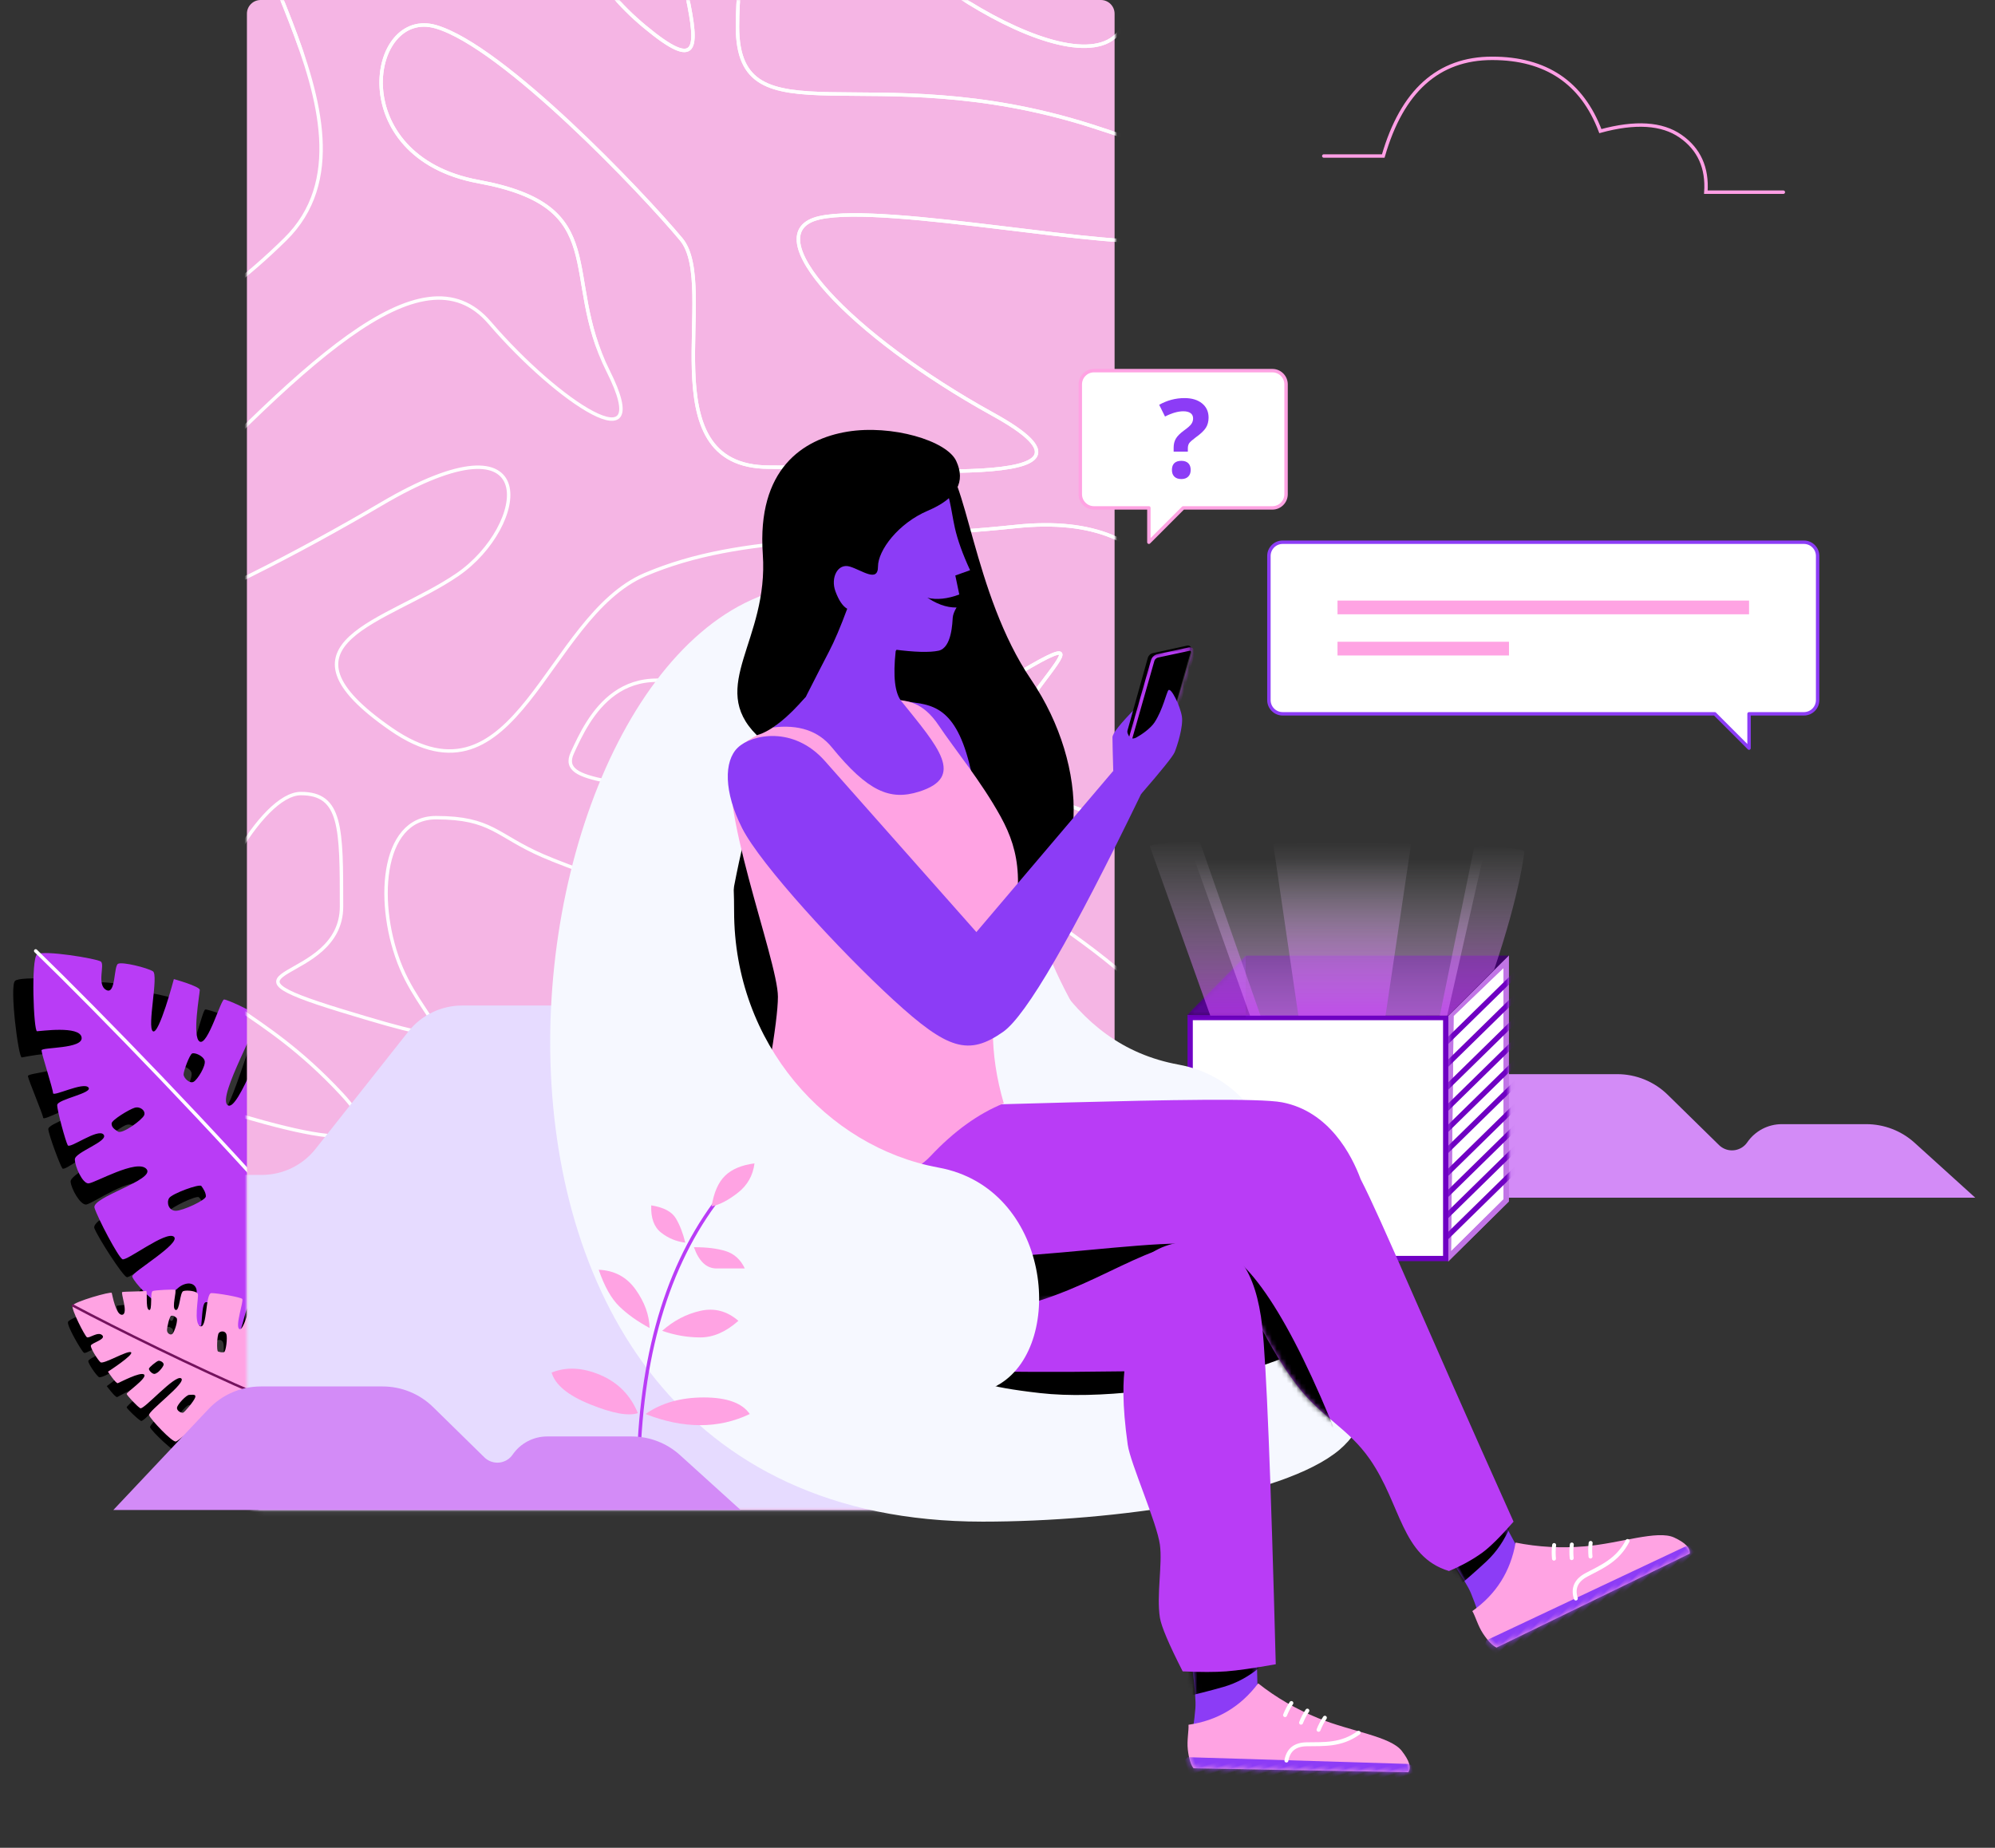 <?xml version="1.0" encoding="UTF-8"?>
<svg width="407px" height="377px" viewBox="0 0 407 377" version="1.1" xmlns="http://www.w3.org/2000/svg" xmlns:xlink="http://www.w3.org/1999/xlink">
    <rect x="0" y="0" width="407" height="377" fill="#333333" stroke="none"/>
    <!-- Generator: Sketch 52.2 (67145) - http://www.bohemiancoding.com/sketch -->
    <title>Artboard</title>
    <desc>Created with Sketch.</desc>
    <defs>
        <path d="M2.8,0 L174.212,4.4408921e-16 C175.759,1.60020615e-16 177.012,1.254 177.012,2.8 L177.012,305.282 C177.012,306.828 175.759,308.082 174.212,308.082 L2.8,308.082 C1.254,308.082 6.33468273e-16,306.828 4.4408921e-16,305.282 L4.4408921e-16,2.8 C2.54710147e-16,1.254 1.254,7.28157805e-16 2.8,4.4408921e-16 Z" id="path-1"></path>
        <polygon id="path-3" points="188.839 0.43 188.839 189.347 0.066 0.43"></polygon>
        <polygon id="path-5" points="13.046 0.086 0.714 11.945 0.175 61.399 0.714 62.479 13.046 50.281"></polygon>
        <polygon id="path-7" points="0.004 12.196 12.035 0.095 65.535 0.095 53.222 12.372"></polygon>
        <linearGradient x1="50%" y1="0%" x2="50%" y2="100%" id="linearGradient-9">
            <stop stop-color="#FFFFFF" stop-opacity="0" offset="0%"></stop>
            <stop stop-color="#E089FF" stop-opacity="0.63" offset="100%"></stop>
        </linearGradient>
        <linearGradient x1="50%" y1="0%" x2="50%" y2="100%" id="linearGradient-10">
            <stop stop-color="#FFFFFF" stop-opacity="0" offset="0%"></stop>
            <stop stop-color="#CE48FC" stop-opacity="0.63" offset="100%"></stop>
        </linearGradient>
        <path d="M1.092,25.219 L2.139,0 L17.188,4.139 C14.734,16.919 13.599,24.664 13.785,27.374 C13.97,30.083 14.237,32.135 14.585,33.529 L0.046,31.409 L1.092,25.219 Z" id="path-11"></path>
        <path d="M2.413,4.589 C8.281,5.495 13.634,4.188 18.474,0.668 C21.14,4.526 24.354,7.985 28.116,11.045 C33.759,15.636 41.106,18.885 42.459,22.402 C43.361,24.746 43.361,26.267 42.459,26.964 L0.799,13.378 C0.463,12.532 0.463,11.2 0.799,9.381 C1.136,7.553 2.138,5.774 2.413,4.589 Z" id="path-13"></path>
        <path d="M1.092,25.219 L2.139,0 L17.188,4.139 C14.734,16.919 13.599,24.664 13.785,27.374 C13.97,30.083 14.237,32.135 14.585,33.529 L0.046,31.409 L1.092,25.219 Z" id="path-15"></path>
        <path d="M2.413,4.589 C8.281,5.495 13.634,4.188 18.474,0.668 C21.14,4.526 24.354,7.985 28.116,11.045 C33.759,15.636 41.106,18.885 42.459,22.402 C43.361,24.746 43.361,26.267 42.459,26.964 L0.799,13.378 C0.463,12.532 0.463,11.2 0.799,9.381 C1.136,7.553 2.138,5.774 2.413,4.589 Z" id="path-17"></path>
        <path d="M59.166,32.492 C56.103,36.825 51.891,49.2 44.21,59.125 C39.286,65.488 33.897,67.665 29.514,73.968 C23.092,83.204 23.092,93.842 13.365,96.784 C10.825,95.718 8.583,94.486 6.639,93.088 C5.057,91.95 2.907,89.825 0.191,86.714 C19.187,44.399 26.905,25.565 31.394,16.816 C33.215,11.909 37.808,2.988 47.426,1.154 C56.524,-0.582 124.52,2.664 133.736,1.949 C161.015,-0.167 164.837,1.99 165.52,4.448 C171.169,24.782 156.118,43.846 141.684,47.672 C132.828,50.02 105.322,44.96 59.166,32.492 Z" id="path-19"></path>
        <path d="M5.34,0.386 C17.228,1.659 29.217,13.382 49.431,14.877 C56.005,15.363 67.318,23.585 60.911,25.431 C56.427,26.722 38.803,27.057 8.041,26.436 C-1.684,8.22 -2.584,-0.463 5.34,0.386 Z" id="path-21"></path>
        <path d="M14.123,0.088 L7.123,1.615 C6.616,1.726 6.212,2.107 6.073,2.606 L0.536,22.406 C0.432,22.778 0.65,23.165 1.022,23.269 C1.133,23.3 1.249,23.303 1.362,23.278 L8.258,21.752 C8.76,21.641 9.161,21.264 9.302,20.769 L14.946,0.964 C15.052,0.592 14.836,0.205 14.464,0.099 C14.353,0.067 14.236,0.063 14.123,0.088 Z" id="path-23"></path>
    </defs>
    <g id="Artboard" stroke="none" stroke-width="1" fill="none" fill-rule="evenodd">
        <g id="illustration" transform="translate(2, 0)">
            <g id="Group-25" transform="translate(52.982, 250.521) scale(-1, 1) rotate(3) translate(-52.982, -250.521) translate(6.482, 195.521)"></g>
            <path d="M11.009,271.211 C4.494,252.474 2.252,239.898 4.283,233.482 C7.33,223.858 13.143,220.373 14.121,220.373 C15.099,220.373 18.277,227.908 19.674,226.321 C21.071,224.734 18.108,219.592 18.108,218.158 C18.108,216.724 29.188,211.523 30.74,211.523 C32.291,211.523 38.045,229.227 40.23,227.466 C42.415,225.704 33.148,210.163 34.255,209.169 C35.362,208.174 40.298,205.921 40.944,205.921 C41.59,205.921 44.273,215.342 45.899,214.515 C47.526,213.688 45.899,204.734 45.899,203.977 C45.899,203.221 51.186,201.758 51.186,201.758 C51.186,201.758 54.237,213.273 55.467,212.398 C56.697,211.523 54.237,200.906 55.467,200.164 C56.697,199.422 61.607,198.208 62.553,198.625 C63.498,199.042 62.986,205.063 64.986,203.977 C66.986,202.892 65.202,198.776 66.094,198.171 C66.986,197.567 77.84,195.773 79.101,196.715 C80.362,197.658 79.799,212.398 79.101,212.398 C78.403,212.398 70.433,211.209 70.011,213.637 C69.589,216.065 78.188,215.598 78.188,216.303 C78.188,217.009 75.835,224.241 75.835,225.029 C75.835,225.817 69.68,222.686 68.627,223.858 C67.573,225.029 74.987,226.266 74.987,227.466 C74.987,228.666 73.264,234.919 72.828,235.672 C72.392,236.424 66.651,232.115 65.527,233.482 C64.403,234.848 71.384,237.068 71.384,238.528 C71.384,239.989 69.842,243.443 68.627,243.443 C67.411,243.443 58.635,238.317 56.762,240.523 C54.888,242.729 68.061,246.255 67.376,248.429 C66.691,250.603 62.556,258.452 61.69,258.913 C60.823,259.374 52.782,253.033 51.186,254.318 C49.591,255.603 59.676,261.517 59.676,262.407 C59.676,262.917 57.593,265.628 54.194,268.25 C53.811,268.546 51.015,264.961 49.526,264.23 C47.683,263.325 46.524,264.23 46.524,265.557 C46.524,266.884 50.169,270.887 49.526,271.211 C48.024,271.969 42.658,273.394 40.944,273.813 C35.191,275.222 25.213,274.355 11.009,271.211 Z M22.143,233.738 C20.099,235.23 25.615,242.621 27.605,241.028 C29.595,239.436 24.187,232.246 22.143,233.738 Z M27.642,224.129 C27.642,224.772 30.499,229.406 31.702,230.296 C32.904,231.187 33.002,229.406 33.332,228.435 C33.661,227.463 31.346,223.123 30.194,222.543 C29.042,221.963 27.642,223.485 27.642,224.129 Z M47.465,216.941 C46.939,216.688 45.149,217.419 44.901,218.446 C44.652,219.474 46.317,222.207 47.129,222.698 C47.941,223.19 49.205,221.933 49.205,221.213 C49.205,220.492 47.991,217.193 47.465,216.941 Z M62.585,232.872 C63.498,232.293 63.888,231.909 63.888,231.215 C63.888,230.521 60.284,228.328 59.169,228.002 C58.055,227.677 56.909,228.612 57.239,229.512 C57.569,230.413 61.672,233.451 62.585,232.872 Z M45.578,243.979 C45.193,244.492 44.655,245.325 44.655,246.087 C44.655,246.849 49.34,249.029 50.797,249.029 C52.254,249.029 52.736,247.335 52.147,246.432 C51.557,245.53 45.962,243.467 45.578,243.979 Z" id="Combined-Shape-Copy" fill="#000000" transform="translate(41.705, 235.457) scale(-1, 1) rotate(5) translate(-41.705, -235.457) "></path>
            <path d="M12.258,269.215 C5.743,250.479 3.501,237.902 5.532,231.486 C8.578,221.862 14.392,218.378 15.37,218.378 C16.348,218.378 19.525,225.913 20.922,224.325 C22.319,222.738 19.356,217.597 19.356,216.163 C19.356,214.728 30.437,209.528 31.988,209.528 C33.539,209.528 39.293,227.232 41.478,225.47 C43.663,223.709 34.396,208.167 35.503,207.173 C36.61,206.179 41.547,203.925 42.193,203.925 C42.838,203.925 45.521,213.346 47.148,212.519 C48.775,211.693 47.148,202.739 47.148,201.982 C47.148,201.225 52.435,199.763 52.435,199.763 C52.435,199.763 55.486,211.277 56.716,210.403 C57.946,209.528 55.486,198.91 56.716,198.168 C57.946,197.426 62.856,196.213 63.801,196.63 C64.747,197.046 64.235,203.068 66.235,201.982 C68.235,200.896 66.45,196.78 67.343,196.176 C68.235,195.572 79.089,193.778 80.35,194.72 C81.61,195.662 81.048,210.403 80.35,210.403 C79.651,210.403 71.682,209.213 71.26,211.641 C70.838,214.069 79.436,213.603 79.436,214.308 C79.436,215.013 77.083,222.245 77.083,223.034 C77.083,223.822 70.928,220.691 69.875,221.862 C68.822,223.034 76.236,224.271 76.236,225.47 C76.236,226.67 74.513,232.924 74.077,233.676 C73.641,234.428 67.899,230.12 66.775,231.486 C65.651,232.853 72.633,235.072 72.633,236.533 C72.633,237.994 71.091,241.448 69.875,241.448 C68.66,241.448 59.884,236.322 58.01,238.528 C56.137,240.734 69.31,244.259 68.625,246.433 C67.94,248.608 63.805,256.456 62.938,256.917 C62.072,257.378 54.031,251.038 52.435,252.323 C50.839,253.607 60.924,259.521 60.924,260.412 C60.924,260.921 58.841,263.633 55.442,266.255 C55.059,266.55 52.264,262.966 50.775,262.235 C48.932,261.329 47.772,262.235 47.772,263.561 C47.772,264.888 51.417,268.891 50.775,269.215 C49.272,269.973 43.907,271.398 42.193,271.818 C36.44,273.227 26.461,272.359 12.258,269.215 Z M23.392,231.742 C21.348,233.234 26.863,240.625 28.853,239.033 C30.843,237.44 25.436,230.251 23.392,231.742 Z M28.891,222.133 C28.891,222.776 31.748,227.411 32.95,228.301 C34.153,229.191 34.251,227.411 34.58,226.439 C34.91,225.468 32.594,221.128 31.442,220.548 C30.291,219.968 28.891,221.49 28.891,222.133 Z M48.713,214.945 C48.187,214.693 46.398,215.423 46.149,216.451 C45.901,217.479 47.566,220.211 48.378,220.703 C49.189,221.195 50.454,219.938 50.454,219.217 C50.454,218.497 49.24,215.198 48.713,214.945 Z M63.834,230.876 C64.746,230.297 65.137,229.914 65.137,229.22 C65.137,228.526 61.532,226.333 60.418,226.007 C59.304,225.681 58.157,226.617 58.487,227.517 C58.817,228.417 62.921,231.455 63.834,230.876 Z M46.826,241.984 C46.441,242.496 45.903,243.33 45.903,244.091 C45.903,244.853 50.589,247.034 52.046,247.034 C53.503,247.034 53.985,245.339 53.395,244.437 C52.806,243.534 47.211,241.471 46.826,241.984 Z" id="Combined-Shape" fill="#B93CF6" transform="translate(42.953, 233.462) scale(-1, 1) translate(-42.953, -233.462) "></path>
            <path d="M97.272,194.014 C84.204,206.689 60.106,231.526 43.495,250.605 C32.422,263.325 19.685,280.712 5.284,302.766" id="Path-27" stroke="#FFFFFF" stroke-width="0.7" stroke-linecap="round" transform="translate(51.278, 248.39) scale(-1, 1) translate(-51.278, -248.39) "></path>
            <g id="Group-25-Copy" transform="translate(46.976, 281.125) rotate(-108) translate(-46.976, -281.125) translate(21.788, 250.667)">
                <path d="M11.288,41.552 C7.776,31.508 6.568,24.766 7.663,21.327 C9.305,16.167 12.438,14.299 12.966,14.299 C13.493,14.299 15.205,18.339 15.959,17.488 C16.712,16.637 15.114,13.881 15.114,13.112 C15.114,12.343 21.087,9.555 21.924,9.555 C22.76,9.555 25.861,19.046 27.039,18.102 C28.217,17.157 23.222,8.826 23.818,8.293 C24.415,7.76 27.076,6.551 27.424,6.551 C27.772,6.551 29.218,11.602 30.095,11.159 C30.972,10.716 30.095,5.915 30.095,5.51 C30.095,5.104 32.945,4.32 32.945,4.32 C32.945,4.32 34.59,10.493 35.253,10.024 C35.916,9.555 34.59,3.863 35.253,3.465 C35.916,3.067 38.562,2.417 39.072,2.64 C39.582,2.864 39.306,6.092 40.384,5.51 C41.462,4.928 40.5,2.721 40.981,2.397 C41.462,2.073 47.313,1.112 47.992,1.617 C48.672,2.122 48.368,10.024 47.992,10.024 C47.616,10.024 43.32,9.386 43.092,10.688 C42.865,11.99 47.5,11.739 47.5,12.118 C47.5,12.496 46.231,16.373 46.231,16.795 C46.231,17.218 42.914,15.539 42.346,16.167 C41.778,16.795 45.775,17.458 45.775,18.102 C45.775,18.745 44.846,22.097 44.611,22.501 C44.376,22.904 41.281,20.594 40.675,21.327 C40.069,22.059 43.832,23.249 43.832,24.032 C43.832,24.815 43.001,26.667 42.346,26.667 C41.691,26.667 36.96,23.919 35.95,25.101 C34.94,26.284 42.041,28.174 41.672,29.339 C41.303,30.505 39.074,34.713 38.607,34.96 C38.14,35.207 33.805,31.808 32.945,32.496 C32.085,33.185 37.521,36.356 37.521,36.833 C37.521,37.106 36.398,38.56 34.566,39.965 C34.36,40.124 32.853,38.202 32.05,37.81 C31.057,37.325 30.432,37.81 30.432,38.521 C30.432,39.233 32.396,41.379 32.05,41.552 C31.24,41.959 28.348,42.723 27.424,42.948 C24.323,43.703 18.944,43.238 11.288,41.552 Z M17.29,21.464 C16.188,22.264 19.161,26.226 20.234,25.372 C21.306,24.518 18.392,20.664 17.29,21.464 Z M20.254,16.312 C20.254,16.657 21.794,19.142 22.442,19.619 C23.09,20.096 23.143,19.142 23.321,18.621 C23.498,18.1 22.25,15.774 21.629,15.463 C21.009,15.152 20.254,15.968 20.254,16.312 Z M30.939,12.459 C30.655,12.324 29.691,12.715 29.557,13.266 C29.423,13.817 30.32,15.282 30.758,15.546 C31.196,15.809 31.877,15.135 31.877,14.749 C31.877,14.363 31.223,12.595 30.939,12.459 Z M39.089,21 C39.581,20.689 39.792,20.484 39.792,20.111 C39.792,19.739 37.849,18.564 37.248,18.389 C36.647,18.215 36.03,18.716 36.207,19.199 C36.385,19.681 38.597,21.31 39.089,21 Z M29.922,26.954 C29.714,27.229 29.424,27.676 29.424,28.084 C29.424,28.492 31.95,29.661 32.735,29.661 C33.521,29.661 33.781,28.753 33.463,28.269 C33.145,27.785 30.129,26.679 29.922,26.954 Z" id="Combined-Shape-Copy" fill="#000000" transform="translate(27.834, 22.386) rotate(-3) translate(-27.834, -22.386) "></path>
                <path d="M13.059,42.446 C9.547,32.401 8.339,25.659 9.434,22.22 C11.076,17.061 14.209,15.192 14.737,15.192 C15.264,15.192 16.976,19.232 17.729,18.381 C18.483,17.53 16.885,14.774 16.885,14.005 C16.885,13.236 22.858,10.448 23.694,10.448 C24.531,10.448 27.632,19.939 28.81,18.995 C29.988,18.051 24.992,9.719 25.589,9.186 C26.186,8.653 28.847,7.445 29.195,7.445 C29.543,7.445 30.989,12.495 31.866,12.052 C32.743,11.609 31.866,6.809 31.866,6.403 C31.866,5.997 34.716,5.213 34.716,5.213 C34.716,5.213 36.361,11.386 37.024,10.917 C37.687,10.448 36.361,4.756 37.024,4.359 C37.687,3.961 40.333,3.31 40.843,3.534 C41.353,3.757 41.077,6.985 42.155,6.403 C43.233,5.821 42.271,3.615 42.752,3.291 C43.233,2.967 49.084,2.005 49.763,2.51 C50.442,3.015 50.139,10.917 49.763,10.917 C49.387,10.917 45.091,10.28 44.863,11.581 C44.636,12.883 49.271,12.633 49.271,13.011 C49.271,13.389 48.002,17.266 48.002,17.689 C48.002,18.111 44.685,16.433 44.117,17.061 C43.549,17.689 47.545,18.352 47.545,18.995 C47.545,19.638 46.617,22.991 46.382,23.394 C46.147,23.797 43.052,21.487 42.446,22.22 C41.84,22.952 45.603,24.142 45.603,24.925 C45.603,25.708 44.772,27.56 44.117,27.56 C43.462,27.56 38.731,24.812 37.721,25.995 C36.711,27.177 43.812,29.067 43.443,30.233 C43.074,31.398 40.845,35.606 40.378,35.853 C39.911,36.1 35.576,32.701 34.716,33.39 C33.856,34.079 39.292,37.249 39.292,37.726 C39.292,37.999 38.169,39.453 36.337,40.859 C36.131,41.017 34.624,39.096 33.821,38.703 C32.828,38.218 32.203,38.703 32.203,39.415 C32.203,40.126 34.167,42.272 33.821,42.446 C33.011,42.852 30.119,43.616 29.195,43.841 C26.094,44.596 20.715,44.131 13.059,42.446 Z M19.061,22.357 C17.959,23.157 20.932,27.119 22.005,26.265 C23.077,25.412 20.163,21.557 19.061,22.357 Z M22.025,17.206 C22.025,17.551 23.565,20.035 24.213,20.512 C24.861,20.99 24.914,20.035 25.092,19.514 C25.269,18.993 24.021,16.667 23.4,16.356 C22.78,16.045 22.025,16.861 22.025,17.206 Z M32.71,13.353 C32.426,13.217 31.462,13.609 31.328,14.16 C31.194,14.711 32.091,16.175 32.529,16.439 C32.967,16.703 33.648,16.029 33.648,15.643 C33.648,15.257 32.994,13.488 32.71,13.353 Z M40.86,21.893 C41.352,21.583 41.563,21.377 41.563,21.005 C41.563,20.633 39.62,19.457 39.019,19.282 C38.418,19.108 37.801,19.609 37.978,20.092 C38.156,20.575 40.368,22.203 40.86,21.893 Z M31.693,27.847 C31.485,28.122 31.195,28.569 31.195,28.977 C31.195,29.386 33.721,30.555 34.506,30.555 C35.292,30.555 35.552,29.646 35.234,29.162 C34.916,28.678 31.9,27.573 31.693,27.847 Z" id="Combined-Shape" fill="#FFA3E3"></path>
                <path d="M49.746,2.594 C42.702,9.389 29.713,22.704 20.759,32.932 C14.79,39.75 7.924,49.071 0.162,60.894" id="Path-27" stroke="#74125D" stroke-width="0.5" stroke-linecap="round"></path>
            </g>
            <g id="Group-19" transform="translate(48.375, 0)">
                <mask id="mask-2" fill="white">
                    <use xlink:href="#path-1"></use>
                </mask>
                <use id="Rectangle-5" fill="#F5B5E4" xlink:href="#path-1"></use>
                <path d="M-15.893,223.184 C-6.774,225.568 36.24,241.384 19.3,223.184 C2.36,204.984 -9.377,204.984 -9.377,194.956 C-9.377,184.927 2.741,161.908 11.02,161.908 C19.3,161.908 19.3,168.891 19.3,184.947 C19.3,201.003 -9.913,197.262 19.3,206.2 C48.512,215.138 36.792,210.079 31.489,197.513 C26.186,184.947 27.139,166.829 38.557,166.829 C49.976,166.829 50.865,170.465 60.368,174.6 C69.872,178.736 114.307,194.497 116.842,184.947 C119.377,175.397 115.169,170.645 96.559,164.571 C77.949,158.498 63.238,160.436 66.389,153.596 C69.541,146.756 76.276,131.715 96.559,142.655 C116.842,153.596 138.325,189.215 160.059,206.2 C181.792,223.184 207.7,225.813 183.879,203.321 C160.059,180.828 136.339,175.547 139.014,164.571 C141.688,153.596 139.347,147.695 160.059,135.834 C180.77,123.972 139.347,156.269 160.059,161.908 C180.77,167.546 194.808,180.415 194.808,153.596 C194.808,126.776 189.216,104.03 156.824,107.423 C124.433,110.816 101.472,108.598 81.194,117.251 C60.917,125.903 55.138,166.547 29.428,148.785 C3.719,131.023 28.616,127.078 42.942,117.251 C57.268,107.423 60.922,83.086 27.401,102.838 C-6.121,122.589 -58.015,146.948 -23.497,110.707 C11.02,74.467 35.644,49.666 49.532,65.862 C63.42,82.058 83.52,95.313 73.697,75.726 C63.874,56.14 74.764,42.117 47.227,37.051 C19.69,31.985 24.798,1.441 38.557,5.462 C52.317,9.484 80.626,39.258 88.592,48.817 C96.559,58.376 81.382,95.313 106.541,95.313 C131.7,95.313 181.315,100.605 152.221,84.543 C123.126,68.482 103.316,47.456 116.842,44.431 C130.368,41.406 178.746,51.387 186.777,48.788 C194.808,46.188 217.478,40.008 172.097,25.623 C126.716,11.238 100.078,29.473 100.078,5.462 C100.078,-18.548 110.758,-44.612 119.57,-26.121 C128.381,-7.63 171.176,19.741 178.671,5.462 C186.167,-8.816 88.907,-75.669 85.051,-44.124 C81.194,-12.579 102.917,23.504 81.194,5.462 C59.472,-12.579 68.16,-30.417 62.154,-46.946 C56.147,-63.476 45.626,-46.149 38.557,-23.673 C31.489,-1.197 15.863,-41.299 2.36,-30.538 C-11.144,-19.777 31.524,25.501 7.815,48.817 C-7.99,64.361 -22.425,71.476 -35.49,70.162" id="Path-2" stroke="#FFFFFF" stroke-width="0.7" mask="url(#mask-2)"></path>
                <g id="Group-16" mask="url(#mask-2)">
                    <g transform="translate(-6.297, -7.002)">
                        <mask id="mask-4" fill="white">
                            <use xlink:href="#path-3"></use>
                        </mask>
                        <g id="Rectangle-3-Copy-2" stroke="none" fill="none"></g>
                        <path d="M-9.596,230.186 C-0.477,232.57 42.537,248.386 25.597,230.186 C8.657,211.986 -3.08,211.986 -3.08,201.958 C-3.08,191.929 9.037,168.909 17.317,168.909 C25.597,168.909 25.597,175.893 25.597,191.949 C25.597,208.005 -3.616,204.264 25.597,213.202 C54.809,222.14 43.089,217.081 37.786,204.515 C32.483,191.949 33.436,173.831 44.854,173.831 C56.272,173.831 57.162,177.467 66.665,181.602 C76.169,185.738 120.604,201.499 123.139,191.949 C125.673,182.399 121.466,177.647 102.856,171.573 C84.246,165.5 69.535,167.438 72.686,160.598 C75.838,153.758 82.573,138.717 102.856,149.657 C123.139,160.598 144.622,196.217 166.355,213.202 C188.089,230.186 213.997,232.815 190.176,210.322 C166.355,187.83 142.636,182.549 145.31,171.573 C147.985,160.598 145.644,154.697 166.355,142.836 C187.067,130.974 145.644,163.271 166.355,168.909 C187.067,174.548 201.105,187.417 201.105,160.598 C201.105,133.778 195.513,111.031 163.121,114.425 C130.73,117.818 107.769,115.6 87.491,124.252 C67.214,132.905 61.435,173.549 35.725,155.787 C10.016,138.025 34.913,134.08 49.239,124.252 C63.565,114.425 67.219,90.088 33.698,109.84 C0.176,129.591 -51.718,153.949 -17.2,117.709 C17.317,81.469 41.94,56.668 55.829,72.864 C69.717,89.06 89.817,102.314 79.994,82.728 C70.171,63.142 81.061,49.119 53.524,44.053 C25.987,38.987 31.095,8.443 44.854,12.464 C58.614,16.486 86.922,46.26 94.889,55.819 C102.856,65.378 87.679,102.314 112.838,102.314 C137.997,102.314 187.612,107.607 158.518,91.545 C129.423,75.484 109.613,54.458 123.139,51.433 C136.664,48.408 185.043,58.389 193.074,55.79 C201.105,53.19 223.775,47.01 178.394,32.625 C133.012,18.239 106.375,36.475 106.375,12.464 C106.375,-11.546 117.055,-37.61 125.867,-19.119 C134.678,-0.628 177.473,26.743 184.968,12.464 C192.463,-1.814 95.204,-68.667 91.348,-37.122 C87.491,-5.578 109.214,30.506 87.491,12.464 C65.769,-5.578 74.457,-23.415 68.451,-39.944 C62.444,-56.474 51.923,-39.147 44.854,-16.671 C37.786,5.805 22.16,-34.297 8.657,-23.536 C-4.847,-12.775 37.821,32.503 14.112,55.819 C-1.693,71.363 -16.128,78.478 -29.193,77.164" id="Path-2-Copy" stroke="#FFFFFF" stroke-width="0.7" fill="none" mask="url(#mask-4)"></path>
                    </g>
                </g>
                <path d="M138.574,205.155 L43.909,205.155 C39.628,205.155 35.582,207.113 32.927,210.471 L14.007,234.4 C11.352,237.759 7.306,239.717 3.025,239.717 L-17.808,239.717 C-25.54,239.717 -31.808,245.985 -31.808,253.717 L-31.808,301.488 C-31.808,309.22 -25.54,315.488 -17.808,315.488 L138.574,315.488 C146.306,315.488 152.574,309.22 152.574,301.488 L152.574,219.155 C152.574,211.423 146.306,205.155 138.574,205.155 Z" id="Path-73" fill="#E6DBFF" mask="url(#mask-2)"></path>
            </g>
            <path d="M400.97,244.365 L388.605,233.165 C385.902,230.716 382.384,229.36 378.737,229.36 L361.508,229.36 C358.691,229.36 356.054,230.747 354.458,233.069 L354.458,233.069 C353.276,234.79 350.922,235.226 349.202,234.043 C349.021,233.919 348.852,233.78 348.696,233.627 L338.226,223.362 C335.478,220.667 331.783,219.158 327.935,219.158 L303.104,219.158 C299.055,219.158 295.186,220.828 292.408,223.775 L272.996,244.365 L400.97,244.365 Z" id="Path-30" fill="#D38BF7"></path>
            <g id="box_unlocked-copy-14" transform="translate(232.384, 171.546)">
                <g id="Rectangle-2-Copy-3" transform="translate(60.376, 23.325)" fill="#FFFFFF" stroke="#C175E6" stroke-width="1.075">
                    <path d="M12.508,1.348 L1.249,12.176 L0.714,61.275 L0.864,61.574 L12.508,50.056 L12.508,1.348 Z" id="lol"></path>
                </g>
                <g id="Rectangle-2-Copy-3" transform="translate(60.376, 23.325)">
                    <mask id="mask-6" fill="white">
                        <use xlink:href="#path-5"></use>
                    </mask>
                    <path stroke="#C175E6" stroke-width="1.075" d="M12.508,1.348 L1.249,12.176 L0.714,61.275 L0.864,61.574 L12.508,50.056 L12.508,1.348 Z"></path>
                    <path d="M-0.114,58.005 L14.869,43.319" id="Path-36" stroke="#6F00C3" stroke-width="1.075" mask="url(#mask-6)"></path>
                    <path d="M-0.114,53.699 L14.869,39.013" id="Path-36-Copy" stroke="#6F00C3" stroke-width="1.075" mask="url(#mask-6)"></path>
                    <path d="M-0.114,49.392 L14.869,34.706" id="Path-36-Copy-3" stroke="#6F00C3" stroke-width="1.075" mask="url(#mask-6)"></path>
                    <path d="M-0.114,45.086 L14.869,30.4" id="Path-36-Copy-2" stroke="#6F00C3" stroke-width="1.075" mask="url(#mask-6)"></path>
                    <path d="M-0.114,40.421 L14.869,25.735" id="Path-36-Copy-7" stroke="#6F00C3" stroke-width="1.075" mask="url(#mask-6)"></path>
                    <path d="M-0.114,36.115 L14.869,21.429" id="Path-36-Copy-6" stroke="#6F00C3" stroke-width="1.075" mask="url(#mask-6)"></path>
                    <path d="M-0.114,31.809 L14.869,17.123" id="Path-36-Copy-5" stroke="#6F00C3" stroke-width="1.075" mask="url(#mask-6)"></path>
                    <path d="M-0.114,27.503 L14.869,12.817" id="Path-36-Copy-4" stroke="#6F00C3" stroke-width="1.075" mask="url(#mask-6)"></path>
                    <path d="M-0.114,22.838 L14.869,8.152" id="Path-36-Copy-9" stroke="#6F00C3" stroke-width="1.075" mask="url(#mask-6)"></path>
                    <path d="M-0.114,18.173 L14.869,3.487" id="Path-36-Copy-8" stroke="#6F00C3" stroke-width="1.075" mask="url(#mask-6)"></path>
                </g>
                <g id="Group-2" transform="translate(7.885, 35.526)" fill="#FFFFFF" stroke="#6F00C3" stroke-width="1.075">
                    <rect id="Rectangle-2" x="0.538" y="0.538" width="52.13" height="49.163"></rect>
                </g>
                <g id="Path-3" transform="translate(7.885, 23.325)">
                    <mask id="mask-8" fill="white">
                        <use xlink:href="#path-7"></use>
                    </mask>
                    <use id="Mask" fill="#3D0467" xlink:href="#path-7"></use>
                    <polygon id="Path-82" fill="#550591" mask="url(#mask-8)" points="-0.714 12.766 11.86 12.766 11.86 0"></polygon>
                </g>
                <g id="Group" transform="translate(0.029, 0)">
                    <polygon id="Combined-Shape" fill="url(#linearGradient-9)" points="9.284 3.847 68.033 3.847 60.821 35.658 20.599 35.658"></polygon>
                    <path d="M30.466,35.658 C27.056,12.414 25.352,0.781 25.353,0.761 C25.378,0.225 53.447,0.225 53.447,0.761 C53.447,0.782 51.715,12.414 48.25,35.658 L30.466,35.658 Z" id="Combined-Shape-Copy-5" fill="url(#linearGradient-10)"></path>
                    <path d="M22.735,35.658 L12.494,35.658 C4.27,12.648 0.158,1.128 0.158,1.098 C0.158,0.561 10.399,-0.154 10.424,0.383 C10.426,0.413 14.529,12.171 22.735,35.658 Z" id="Combined-Shape-Copy" fill="url(#linearGradient-10)"></path>
                    <path d="M59.326,35.659 C63.981,12.842 66.309,1.424 66.31,1.404 C66.335,0.867 76.576,1.582 76.576,2.119 C76.576,2.149 75.86,10.127 70.404,26.302 L61.044,35.659 L59.326,35.659 Z" id="Combined-Shape-Copy-4" fill="url(#linearGradient-10)"></path>
                </g>
            </g>
            <g id="Girl_1_" transform="translate(212.425, 232.523) scale(-1, 1) translate(-212.425, -232.523) translate(74.925, 87.523)">
                <path d="M271.452,156.891 C296.84,167.245 179.177,269.45 91.994,224.678 C4.81,179.907 162.926,180.816 162.926,180.816 C162.926,180.816 215.027,133.876 271.452,156.891 Z" id="Shape" fill-rule="nonzero"></path>
                <g id="chair_1_" transform="translate(70.665, 31.508)" fill-rule="nonzero">
                    <path d="M75.134,37.261 C75.506,25.436 77.842,-2.858 116.535,0.349 C180.08,5.616 204.679,191.427 80.799,191.427 C53.677,191.427 19.527,186.469 8.015,176.778 C-2.339,168.061 -2.927,145.817 8.015,138.004 C33.943,119.447 73.277,96.215 75.134,37.261 Z" id="Shape" fill="#F6F8FF"></path>
                    <path d="M82.519,45.892 C72.312,72.515 63.62,94.004 40.816,98.182 C17.942,102.36 14.874,133.971 28.193,142.256 C41.513,150.542 64.108,148.105 64.108,148.105 C64.108,148.105 111.578,118.318 111.578,95.417 C111.578,72.515 100.84,-1.897 82.519,45.892 Z" id="armrest_1_" fill="#F6F8FF"></path>
                    <path d="M118.417,23.231 C134.509,46.684 148.736,143.432 113.051,151.734 C77.295,160.035 92.42,162.547 69.071,165.198 C45.722,167.849 0.418,156.547 12.058,147.408 C23.697,138.269 68.6,137.045 84.174,124.294 C115.492,98.656 74.551,55.38 84.174,29.126 C90.02,13.178 113.051,15.409 118.417,23.231 Z" id="Shape" fill="#000000"></path>
                </g>
                <g id="Group-34" transform="translate(0, 135.136)">
                    <g id="Group-13" transform="translate(0, 0.424)">
                        <g id="Group-3" transform="translate(34.672, 92.779) rotate(-334) translate(-34.672, -92.779) translate(9.484, 66.172)">
                            <g id="Group-33" transform="translate(30.864, 0)">
                                <mask id="mask-12" fill="white">
                                    <use xlink:href="#path-11"></use>
                                </mask>
                                <use id="Path-3" fill="#8C3CF6" xlink:href="#path-11"></use>
                                <path d="M0.573,18.593 C2.888,20.633 5.402,22.069 8.114,22.902 C10.826,23.735 14.008,24.596 17.659,25.484 L15.764,15.754 L1.731,14.858 L0.573,18.593 Z" id="Path-49" fill="#000000" mask="url(#mask-12)"></path>
                            </g>
                            <g id="Group-8" transform="translate(24.859, 33.415) scale(-1, 1) rotate(-18) translate(-24.859, -33.415) translate(3.17, 19.762)">
                                <g id="Group-11">
                                    <mask id="mask-14" fill="white">
                                        <use xlink:href="#path-13"></use>
                                    </mask>
                                    <use id="Path-187" fill="#FFA3E3" xlink:href="#path-13"></use>
                                    <polygon id="Path-188" fill="#8C3CF6" mask="url(#mask-14)" points="0.331 10.873 43.063 25.379 50.065 32.149 -5.705 14.07"></polygon>
                                </g>
                                <path d="M19.381,17.412 C20.367,15.443 22.002,14.787 24.285,15.443 C27.71,16.427 30.94,17.726 35.124,16.304" id="Path-189" stroke="#FFFFFF" stroke-width="0.806" stroke-linecap="round" stroke-linejoin="round"></path>
                                <path d="M27.485,13.332 C28.073,12.59 28.724,11.93 29.437,11.352" id="Path-190" stroke="#FFFFFF" stroke-width="0.806" stroke-linecap="round" stroke-linejoin="round"></path>
                                <path d="M24.494,10.899 C25.082,10.157 25.733,9.497 26.446,8.92" id="Path-190-Copy" stroke="#FFFFFF" stroke-width="0.806" stroke-linecap="round" stroke-linejoin="round"></path>
                                <path d="M21.826,8.466 C22.415,7.725 23.066,7.065 23.779,6.487" id="Path-190-Copy-2" stroke="#FFFFFF" stroke-width="0.806" stroke-linecap="round" stroke-linejoin="round"></path>
                            </g>
                        </g>
                        <g id="Group-3" transform="translate(88.584, 125.036) rotate(-361) translate(-88.584, -125.036) translate(63.397, 98.429)">
                            <g id="Group-33" transform="translate(30.864, 0)">
                                <mask id="mask-16" fill="white">
                                    <use xlink:href="#path-15"></use>
                                </mask>
                                <use id="Path-3" fill="#8C3CF6" xlink:href="#path-15"></use>
                                <path d="M0.573,18.593 C2.888,20.633 5.402,22.069 8.114,22.902 C10.826,23.735 14.008,24.596 17.659,25.484 L15.764,15.754 L1.731,14.858 L0.573,18.593 Z" id="Path-49" fill="#000000" mask="url(#mask-16)"></path>
                            </g>
                            <g id="Group-8" transform="translate(24.859, 33.415) scale(-1, 1) rotate(-18) translate(-24.859, -33.415) translate(3.17, 19.762)">
                                <g id="Group-11">
                                    <mask id="mask-18" fill="white">
                                        <use xlink:href="#path-17"></use>
                                    </mask>
                                    <use id="Path-187" fill="#FFA3E3" xlink:href="#path-17"></use>
                                    <polygon id="Path-188" fill="#8C3CF6" mask="url(#mask-18)" points="0.331 10.873 43.063 25.379 50.065 32.149 -5.705 14.07"></polygon>
                                </g>
                                <path d="M19.381,17.412 C20.367,15.443 22.002,14.787 24.285,15.443 C27.71,16.427 30.94,17.726 35.124,16.304" id="Path-189" stroke="#FFFFFF" stroke-width="0.806" stroke-linecap="round" stroke-linejoin="round"></path>
                                <path d="M27.485,13.332 C28.073,12.59 28.724,11.93 29.437,11.352" id="Path-190" stroke="#FFFFFF" stroke-width="0.806" stroke-linecap="round" stroke-linejoin="round"></path>
                                <path d="M24.494,10.899 C25.082,10.157 25.733,9.497 26.446,8.92" id="Path-190-Copy" stroke="#FFFFFF" stroke-width="0.806" stroke-linecap="round" stroke-linejoin="round"></path>
                                <path d="M21.826,8.466 C22.415,7.725 23.066,7.065 23.779,6.487" id="Path-190-Copy-2" stroke="#FFFFFF" stroke-width="0.806" stroke-linecap="round" stroke-linejoin="round"></path>
                            </g>
                        </g>
                        <g id="Group-12" transform="translate(42.953, 0.667)">
                            <mask id="mask-20" fill="white">
                                <use xlink:href="#path-19"></use>
                            </mask>
                            <use id="Combined-Shape" fill="#B93CF6" xlink:href="#path-19"></use>
                            <path d="M35.869,70.044 C45.848,45.041 54.577,31.821 62.057,30.385 C68.749,29.1 82.49,31.06 98.261,32.276 C108.93,33.098 120.527,33.579 131.499,32.483 C149.626,30.672 117.75,43.193 35.869,70.044 Z" id="Path-33" fill="#000000" mask="url(#mask-20)"></path>
                        </g>
                    </g>
                    <g id="Group-25" transform="translate(104.066, 30.51)">
                        <mask id="mask-22" fill="white">
                            <use xlink:href="#path-21"></use>
                        </mask>
                        <use id="Path-230" fill="#B93CF6" xlink:href="#path-21"></use>
                    </g>
                    <g id="Group-4" transform="translate(73.173, 30.51)">
                        <g id="Group-7" transform="translate(0, 88.452)">
                            <path d="M0.15,23.284 C-0.61,21.745 1.478,16.415 7.38,14.497 C13.282,12.579 16.918,7.984 20.123,4.03 C21.799,2.592 26.259,2.592 28.293,4.459 C30.327,6.326 32.203,8.744 36.044,7.821 C36.044,10.363 37.116,15.643 36.044,16.768 C34.972,17.893 23.515,22.537 17.456,24.907 C11.397,27.277 0.909,24.824 0.15,23.284 Z M0.15,23.284 C0.909,24.824 11.397,27.277 17.456,24.907 C23.515,22.537 34.972,17.893 36.044,16.768 C37.116,15.643 36.044,10.363 36.044,7.821 C32.203,8.744 30.327,6.326 28.293,4.459 C26.259,2.592 21.799,2.592 20.123,4.03 C16.918,7.984 13.282,12.579 7.38,14.497 C1.478,16.415 -0.61,21.745 0.15,23.284 Z" id="Path-231" fill="#8C3CF6"></path>
                            <path d="M0.15,21.267 C-0.61,19.727 1.478,14.397 7.38,12.48 C13.282,10.562 16.918,5.967 20.123,2.012 C21.799,0.575 26.259,0.575 28.293,2.442 C30.327,4.308 32.203,6.726 36.044,5.804 C36.044,8.346 37.116,13.626 36.044,14.751 C34.972,15.876 23.515,20.519 17.456,22.89 C11.397,25.26 0.909,22.806 0.15,21.267 Z M0.15,21.267 C0.909,22.806 11.397,25.26 17.456,22.89 C23.515,20.519 34.972,15.876 36.044,14.751 C37.116,13.626 36.044,8.346 36.044,5.804 C32.203,6.726 30.327,4.308 28.293,2.442 C26.259,0.575 21.799,0.575 20.123,2.012 C16.918,5.967 13.282,10.562 7.38,12.48 C1.478,14.397 -0.61,19.727 0.15,21.267 Z" id="Path-231-Copy" fill="#FFA3E3"></path>
                        </g>
                        <path d="M34.453,0 C42.344,0 50.849,3.975 48.682,17.392 C47.736,23.249 51.073,24.57 48.682,41.611 C48.158,45.346 42.726,57.497 42.117,62.013 C41.576,66.014 42.84,72.329 42.117,76.888 C41.834,78.669 40.286,82.32 37.473,87.839 C33.819,88.005 30.868,88.005 28.619,87.839 C26.37,87.674 22.992,87.189 18.483,86.386 C19.493,47.799 20.418,24.802 21.256,17.392 C22.514,6.279 26.562,0 34.453,0 Z" id="Path-229" fill="#B93CF6"></path>
                    </g>
                </g>
                <g id="Group-20" transform="translate(156.698, 79) scale(-1, 1) translate(-156.698, -79) translate(107.698, 0)">
                    <path d="M45.524,6.106 C51.024,8.454 52.154,33.48 64.154,51.176 C76.155,68.872 76.155,92.4 61.206,97.767 C46.257,103.134 43.524,93.53 29.209,80.971 C19.665,72.598 15.386,62.242 16.37,49.902 L18.549,16.229 C32.866,7.915 41.858,4.541 45.524,6.106 Z" id="Path-76" fill="#000000"></path>
                    <path d="M41.498,56.006 C46.417,56.898 51.162,59.67 53.269,78.541 C54.673,91.122 55.04,104.31 54.368,118.104 C39.646,112.668 32.284,109.95 32.284,109.95 C32.284,109.95 25.148,65.516 29.266,55.621 C29.853,54.209 40.884,55.895 41.498,56.006 Z" id="Path-79" fill="#8C3CF6"></path>
                    <path d="M36.644,55.213 C38.656,55.518 41.955,55.518 45.259,60.455 C48.563,65.393 53.928,71.845 57.927,79.11 C61.927,86.376 63.031,93.7 58.556,108.04 C55.573,117.6 55.573,127.451 58.556,137.592 C53.374,139.67 48.367,143.285 43.535,148.437 C38.703,153.59 25.969,156.724 5.335,157.841 C10.096,134.829 12.476,120.828 12.476,115.839 C12.476,108.354 -0.412,75.474 3.497,66.324 C4.754,63.382 12.049,60.718 21.933,56.115 C28.486,53.062 34.942,54.956 36.644,55.213 Z" id="Path-78" fill="#FFA3E3"></path>
                    <path d="M45.654,10.104 C47.534,12.654 47.742,16.428 48.57,20.147 C49.122,22.626 50.159,25.515 51.679,28.815 L48.667,29.894 L49.478,33.772 C47.056,34.674 44.892,34.9 42.986,34.449 L36.502,45.319 C35.935,50.47 36.328,53.888 37.683,55.572 C45.162,64.871 50.794,71.012 41.247,74.004 C35.347,75.853 30.857,74.004 23.476,64.955 C20.728,61.586 16.696,60.237 11.38,60.91 C12.758,60.058 15.03,57.95 18.196,54.586 C19.79,44.831 15.848,35.308 19.354,22.557 C21.481,14.823 22.849,12.799 29.431,8.418 C35.649,4.28 42.269,5.511 45.654,10.104 Z" id="Path-74" fill="#8C3CF6"></path>
                    <g id="chin" transform="translate(32, 33)" fill="#8C3CF6">
                        <path d="M10.485,1.033 C12.702,2.725 14.866,3.571 16.976,3.571 C16.5,4.338 16.229,5.013 16.165,5.595 C16.068,6.469 15.908,11.779 13.153,12.319 C11.315,12.679 8.265,12.54 4,11.902 C2.282,11.753 1.347,11.521 1.194,11.206 C-1.769,5.098 2.676,1.191 10.485,1.033 Z" id="Path-74" transform="translate(8.623, 6.773) rotate(-1) translate(-8.623, -6.773) "></path>
                    </g>
                    <path d="M48.856,6.541 C50.786,10.726 49.081,14.113 43.053,16.679 C37.024,19.244 32.891,24.759 32.891,28.078 C32.891,31.396 29.642,28.834 27.156,28.078 C24.67,27.321 23.184,30.359 24.211,33.131 C24.896,34.98 25.697,36.163 26.613,36.681 C25.258,40.354 24.026,43.252 22.917,45.377 C21.808,47.502 20.235,50.572 18.196,54.586 C14.375,59.041 11.034,61.674 8.176,62.486 C-1.956,52.42 10.629,43.206 9.392,25.546 C8.176,8.166 17.578,2.052 26.613,0.555 C35.648,-0.941 46.926,2.356 48.856,6.541 Z" id="Path-75" fill="#000000"></path>
                    <path d="M12.138,54.379 C15.591,52.487 24.3,52.97 28.609,61.636 C31.482,67.414 38.418,81.31 49.415,103.326 L84.897,78.787 L89.172,84.81 C68.063,109.236 54.809,122.433 49.411,124.402 C41.313,127.355 37.557,124.988 29.519,112.367 C21.482,99.746 10.467,78.66 8.748,70.503 C7.029,62.347 8.685,56.271 12.138,54.379 Z" id="Path-77" fill="#8C3CF6" transform="translate(48.617, 89.508) rotate(-15) translate(-48.617, -89.508) "></path>
                    <path d="M80.886,69.763 C80.78,65.988 80.727,63.705 80.727,62.913 C80.727,62.121 82.339,60.094 85.562,56.833 L90.828,65.111 L86.574,74.473 L81.993,74.473 L80.886,69.763 Z" id="Path-32" fill="#8C3CF6"></path>
                    <g id="Group-21" transform="translate(81.859, 44.112)">
                        <mask id="mask-24" fill="white">
                            <use xlink:href="#path-23"></use>
                        </mask>
                        <use id="Path-81" fill="#000000" xlink:href="#path-23"></use>
                        <path d="M14.5,0.804 L8.121,2.17 C7.615,2.279 7.21,2.658 7.068,3.156 L1.961,21.086 C1.855,21.458 2.071,21.845 2.443,21.951 C2.554,21.983 2.671,21.987 2.783,21.962 L9.065,20.598 C9.567,20.489 9.969,20.113 10.113,19.62 L15.319,1.684 C15.426,1.313 15.213,0.924 14.842,0.817 C14.73,0.784 14.613,0.78 14.5,0.804 Z" id="Path-81-Copy" stroke="#B93CF6" stroke-width="0.7" mask="url(#mask-24)"></path>
                    </g>
                    <path d="M83.608,60.813 C83.608,61.62 84.002,63.805 85.588,62.953 C86.661,62.377 88.496,61.093 89.302,59.875 C90.999,57.307 91.756,53.716 92.139,53.298 C92.704,52.682 94.572,56.592 94.891,58.655 C95.21,60.718 93.926,64.692 93.419,65.933 C93.082,66.76 90.8,69.606 86.574,74.473 L84.332,72.724 L81.597,67.792 C82.938,62.601 83.608,60.274 83.608,60.813 Z" id="Path-34" fill="#8C3CF6"></path>
                </g>
                <path d="M202.16,98.406 C202.16,125.341 183.261,146.518 160.457,150.696 C137.583,154.874 134.514,186.485 147.834,194.77 C161.154,203.056 183.749,200.619 183.749,200.619 C183.749,200.619 231.219,170.832 231.219,147.931 C231.219,125.029 202.16,44.932 202.16,98.406 Z" id="armrest_1_" fill="#F6F8FF" fill-rule="nonzero"></path>
            </g>
            <g id="Group-7" transform="translate(130.924, 270.363) scale(-1, 1) translate(-130.924, -270.363) translate(109.924, 237.363)">
                <path d="M23.716,65.509 C23.716,41.458 18.533,22.366 8.166,8.232" id="Path-29" stroke="#B93CF6" stroke-width="0.7"></path>
                <path d="M23.788,50.952 C25.298,47.293 27.856,44.698 31.463,43.167 C35.07,41.636 38.379,41.473 41.391,42.677 C40.673,45.182 38.039,47.351 33.49,49.183 C28.941,51.015 25.707,51.605 23.788,50.952 Z" id="Path-14" fill="#FFA3E3"></path>
                <path d="M22.228,51.136 C19.009,48.883 15.049,47.756 10.348,47.756 C5.647,47.756 2.519,48.883 0.966,51.136 C4.132,52.655 7.502,53.415 11.074,53.415 C14.646,53.415 18.364,52.655 22.228,51.136 Z" id="Path-15" fill="#FFA3E3"></path>
                <path d="M21.4,33.588 C21.469,30.942 22.414,28.333 24.234,25.761 C26.055,23.189 28.571,21.837 31.781,21.706 C30.615,25.098 29.215,27.59 27.581,29.181 C25.947,30.773 23.887,32.242 21.4,33.588 Z" id="Path-16" fill="#FFA3E3"></path>
                <path d="M18.834,34.158 C16.496,32.086 13.899,30.728 11.045,30.085 C8.19,29.441 5.603,30.12 3.285,32.121 C5.821,34.379 8.408,35.508 11.045,35.508 C13.681,35.508 16.278,35.058 18.834,34.158 Z" id="Path-17" fill="#FFA3E3"></path>
                <path d="M14.122,16.174 C14.565,14.307 15.195,12.673 16.009,11.272 C16.824,9.87 18.509,8.968 21.065,8.566 C21.168,11.125 20.503,12.973 19.07,14.111 C17.637,15.25 15.987,15.937 14.122,16.174 Z" id="Path-18" fill="#FFA3E3"></path>
                <path d="M12.358,17.106 C9.762,17.09 7.595,17.356 5.857,17.904 C4.119,18.452 2.826,19.631 1.977,21.44 C3.754,21.44 5.672,21.44 7.73,21.44 C9.788,21.44 11.331,19.995 12.358,17.106 Z" id="Path-19" fill="#FFA3E3"></path>
                <path d="M8.742,8.768 C8.298,5.955 7.389,3.877 6.014,2.532 C4.639,1.188 2.634,0.344 0,0 C0.314,2.493 1.46,4.504 3.438,6.033 C5.416,7.562 7.184,8.474 8.742,8.768 Z" id="Path-26" fill="#FFA3E3"></path>
            </g>
            <path d="M149.095,308.082 L136.73,296.882 C134.027,294.433 130.509,293.077 126.862,293.077 L109.633,293.077 C106.816,293.077 104.179,294.464 102.583,296.786 L102.583,296.786 C101.401,298.507 99.047,298.943 97.327,297.76 C97.146,297.636 96.977,297.497 96.821,297.344 L86.351,287.079 C83.603,284.384 79.908,282.875 76.06,282.875 L51.229,282.875 C47.18,282.875 43.311,284.545 40.533,287.491 L21.121,308.082 L149.095,308.082 Z" id="Path-30" fill="#D38BF7"></path>
            <path d="M268.066,31.831 L280.2,31.831 C284.032,18.546 291.435,11.903 302.41,11.903 C313.385,11.903 320.745,16.853 324.491,26.752 C331.615,24.805 337.068,25.15 340.851,27.788 C344.633,30.426 346.354,34.233 346.012,39.21 L361.819,39.21" id="Path-49" stroke="#FF9FE5" stroke-width="0.7" stroke-linecap="round"></path>
            <g id="Group-5" transform="translate(256, 110)">
                <path d="M3.672,0.629 L110.016,0.629 C111.562,0.629 112.816,1.883 112.816,3.429 L112.816,32.839 C112.816,34.385 111.562,35.639 110.016,35.639 L98.823,35.639 L98.823,42.641 L91.826,35.639 L3.672,35.639 C2.125,35.639 0.872,34.385 0.872,32.839 L0.872,3.429 C0.872,1.883 2.125,0.629 3.672,0.629 Z" id="Rectangle-8" stroke="#8C3CF6" stroke-width="0.7" fill="#FFFFFF" stroke-linecap="round" stroke-linejoin="round"></path>
                <rect id="Rectangle-10" fill="#FFA3E3" x="14.865" y="12.533" width="83.958" height="2.801"></rect>
                <rect id="Rectangle-10-Copy" fill="#FFA3E3" x="14.865" y="20.935" width="34.983" height="2.801"></rect>
            </g>
            <g id="question" transform="translate(218.391, 75.62)">
                <path d="M2.8,0 L39.179,-1.33226763e-15 C40.726,-1.61633622e-15 41.979,1.254 41.979,2.8 L41.979,25.207 C41.979,26.754 40.726,28.007 39.179,28.007 L20.99,28.007 L13.993,35.009 L13.993,28.007 L2.8,28.007 C1.254,28.007 -2.54710147e-16,26.754 -4.4408921e-16,25.207 L0,2.8 C-1.89379063e-16,1.254 1.254,2.84068595e-16 2.8,0 Z" id="Rectangle-27" stroke="#FFA3E3" stroke-width="0.7" fill="#FFFFFF" fill-rule="nonzero" stroke-linecap="round" stroke-linejoin="round"></path>
                <path d="M19.044,16.52 L19.044,15.71 C19.044,15.01 19.193,14.401 19.492,13.883 C19.791,13.366 20.337,12.815 21.132,12.231 C21.897,11.684 22.402,11.239 22.646,10.897 C22.89,10.554 23.012,10.171 23.012,9.748 C23.012,9.274 22.837,8.913 22.487,8.665 C22.137,8.417 21.649,8.293 21.022,8.293 C19.929,8.293 18.683,8.65 17.284,9.365 L16.092,6.969 C17.717,6.057 19.441,5.601 21.263,5.601 C22.764,5.601 23.958,5.963 24.843,6.685 C25.729,7.407 26.171,8.369 26.171,9.573 C26.171,10.375 25.989,11.068 25.625,11.652 C25.26,12.235 24.568,12.891 23.548,13.621 C22.848,14.139 22.405,14.533 22.219,14.802 C22.034,15.072 21.941,15.426 21.941,15.864 L21.941,16.52 L19.044,16.52 Z M18.694,20.262 C18.694,19.649 18.858,19.186 19.186,18.872 C19.514,18.559 19.991,18.402 20.618,18.402 C21.223,18.402 21.691,18.562 22.023,18.883 C22.354,19.204 22.52,19.664 22.52,20.262 C22.52,20.838 22.352,21.292 22.017,21.624 C21.682,21.956 21.216,22.122 20.618,22.122 C20.006,22.122 19.532,21.959 19.197,21.635 C18.861,21.31 18.694,20.852 18.694,20.262 Z" id="?" fill="#8C3CF6"></path>
            </g>
        </g>
    </g>
</svg>